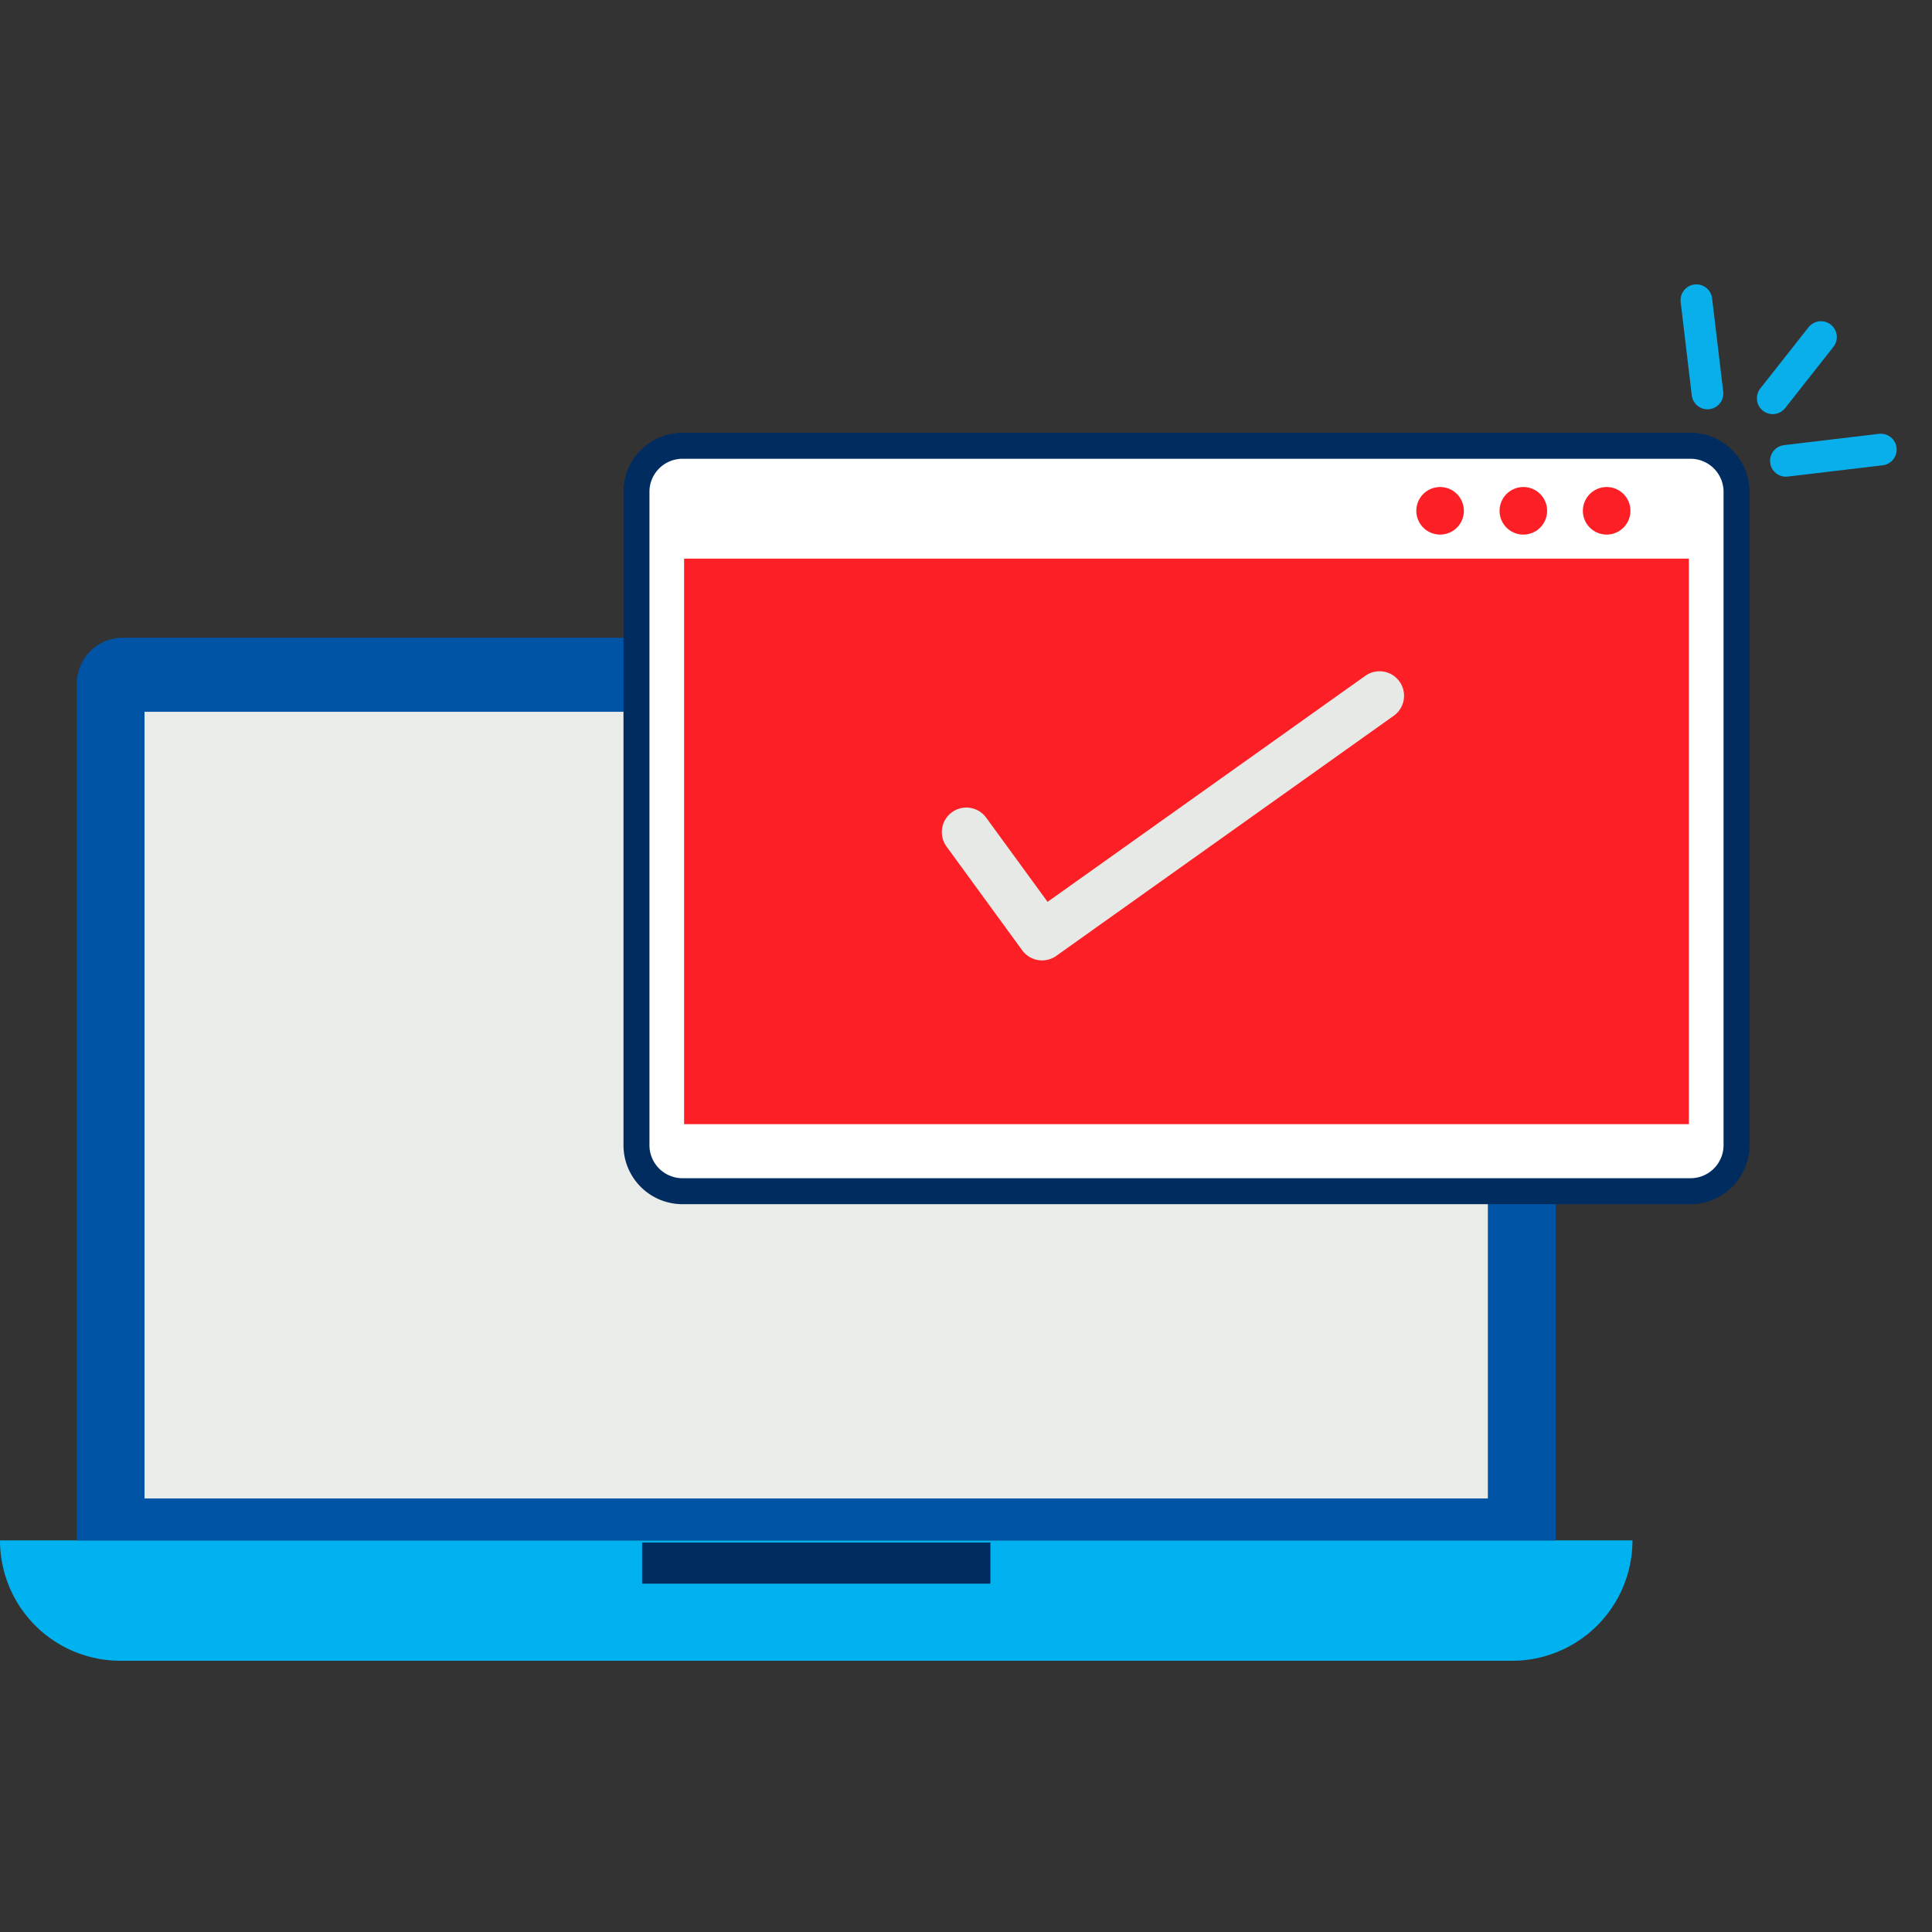 <svg id="Capa_1" data-name="Capa 1" xmlns="http://www.w3.org/2000/svg" viewBox="0 0 512 512"><rect x="0" y="0" width="512" height="512" fill="#333333" stroke="none"/><defs><style>.cls-1{fill:#00b2ef;}.cls-2{fill:#0054a6;}.cls-3{fill:#e9ece9;}.cls-4{fill:#002c60;}.cls-5{fill:#fff;stroke:#002c60;stroke-miterlimit:10;stroke-width:6.88px;}.cls-6{fill:#fc1f25;}.cls-7,.cls-8{fill:none;stroke-linecap:round;stroke-linejoin:round;}.cls-7{stroke:#e7e9e6;stroke-width:13px;}.cls-8{stroke:#09afea;stroke-width:8.39px;}</style></defs><path class="cls-1" d="M0,408.22H432.62a31.9,31.9,0,0,1-31.9,31.9H31.9A31.89,31.89,0,0,1,0,408.22"/><path class="cls-2" d="M412.26,408.22H20.35v-227A12.21,12.21,0,0,1,32.55,169H400.07a12.19,12.19,0,0,1,12.19,12.19Z"/><rect class="cls-3" x="38.3" y="188.63" width="356" height="208.47"/><rect class="cls-4" x="170.16" y="408.79" width="92.3" height="10.9"/><path class="cls-5" d="M448,315.68H180.86a12.2,12.2,0,0,1-12.19-12.2V130.34a12.2,12.2,0,0,1,12.19-12.2H448a12.2,12.2,0,0,1,12.2,12.2V303.48A12.2,12.2,0,0,1,448,315.68Z"/><rect class="cls-6" x="181.29" y="148.04" width="266.28" height="149.87"/><path class="cls-6" d="M387.94,135.38a6.3,6.3,0,1,1-6.3-6.31,6.29,6.29,0,0,1,6.3,6.31"/><path class="cls-6" d="M410,135.38a6.3,6.3,0,1,1-6.3-6.31,6.29,6.29,0,0,1,6.3,6.31"/><path class="cls-6" d="M432.08,135.38a6.3,6.3,0,1,1-6.3-6.31,6.29,6.29,0,0,1,6.3,6.31"/><polyline class="cls-7" points="256.09 220.51 276.15 248.02 365.59 184.39"/><line class="cls-8" x1="449.56" y1="79.56" x2="452.5" y2="104.27"/><line class="cls-8" x1="498.44" y1="119.14" x2="473.28" y2="122.13"/><line class="cls-8" x1="482.58" y1="89.32" x2="469.79" y2="105.55"/></svg>